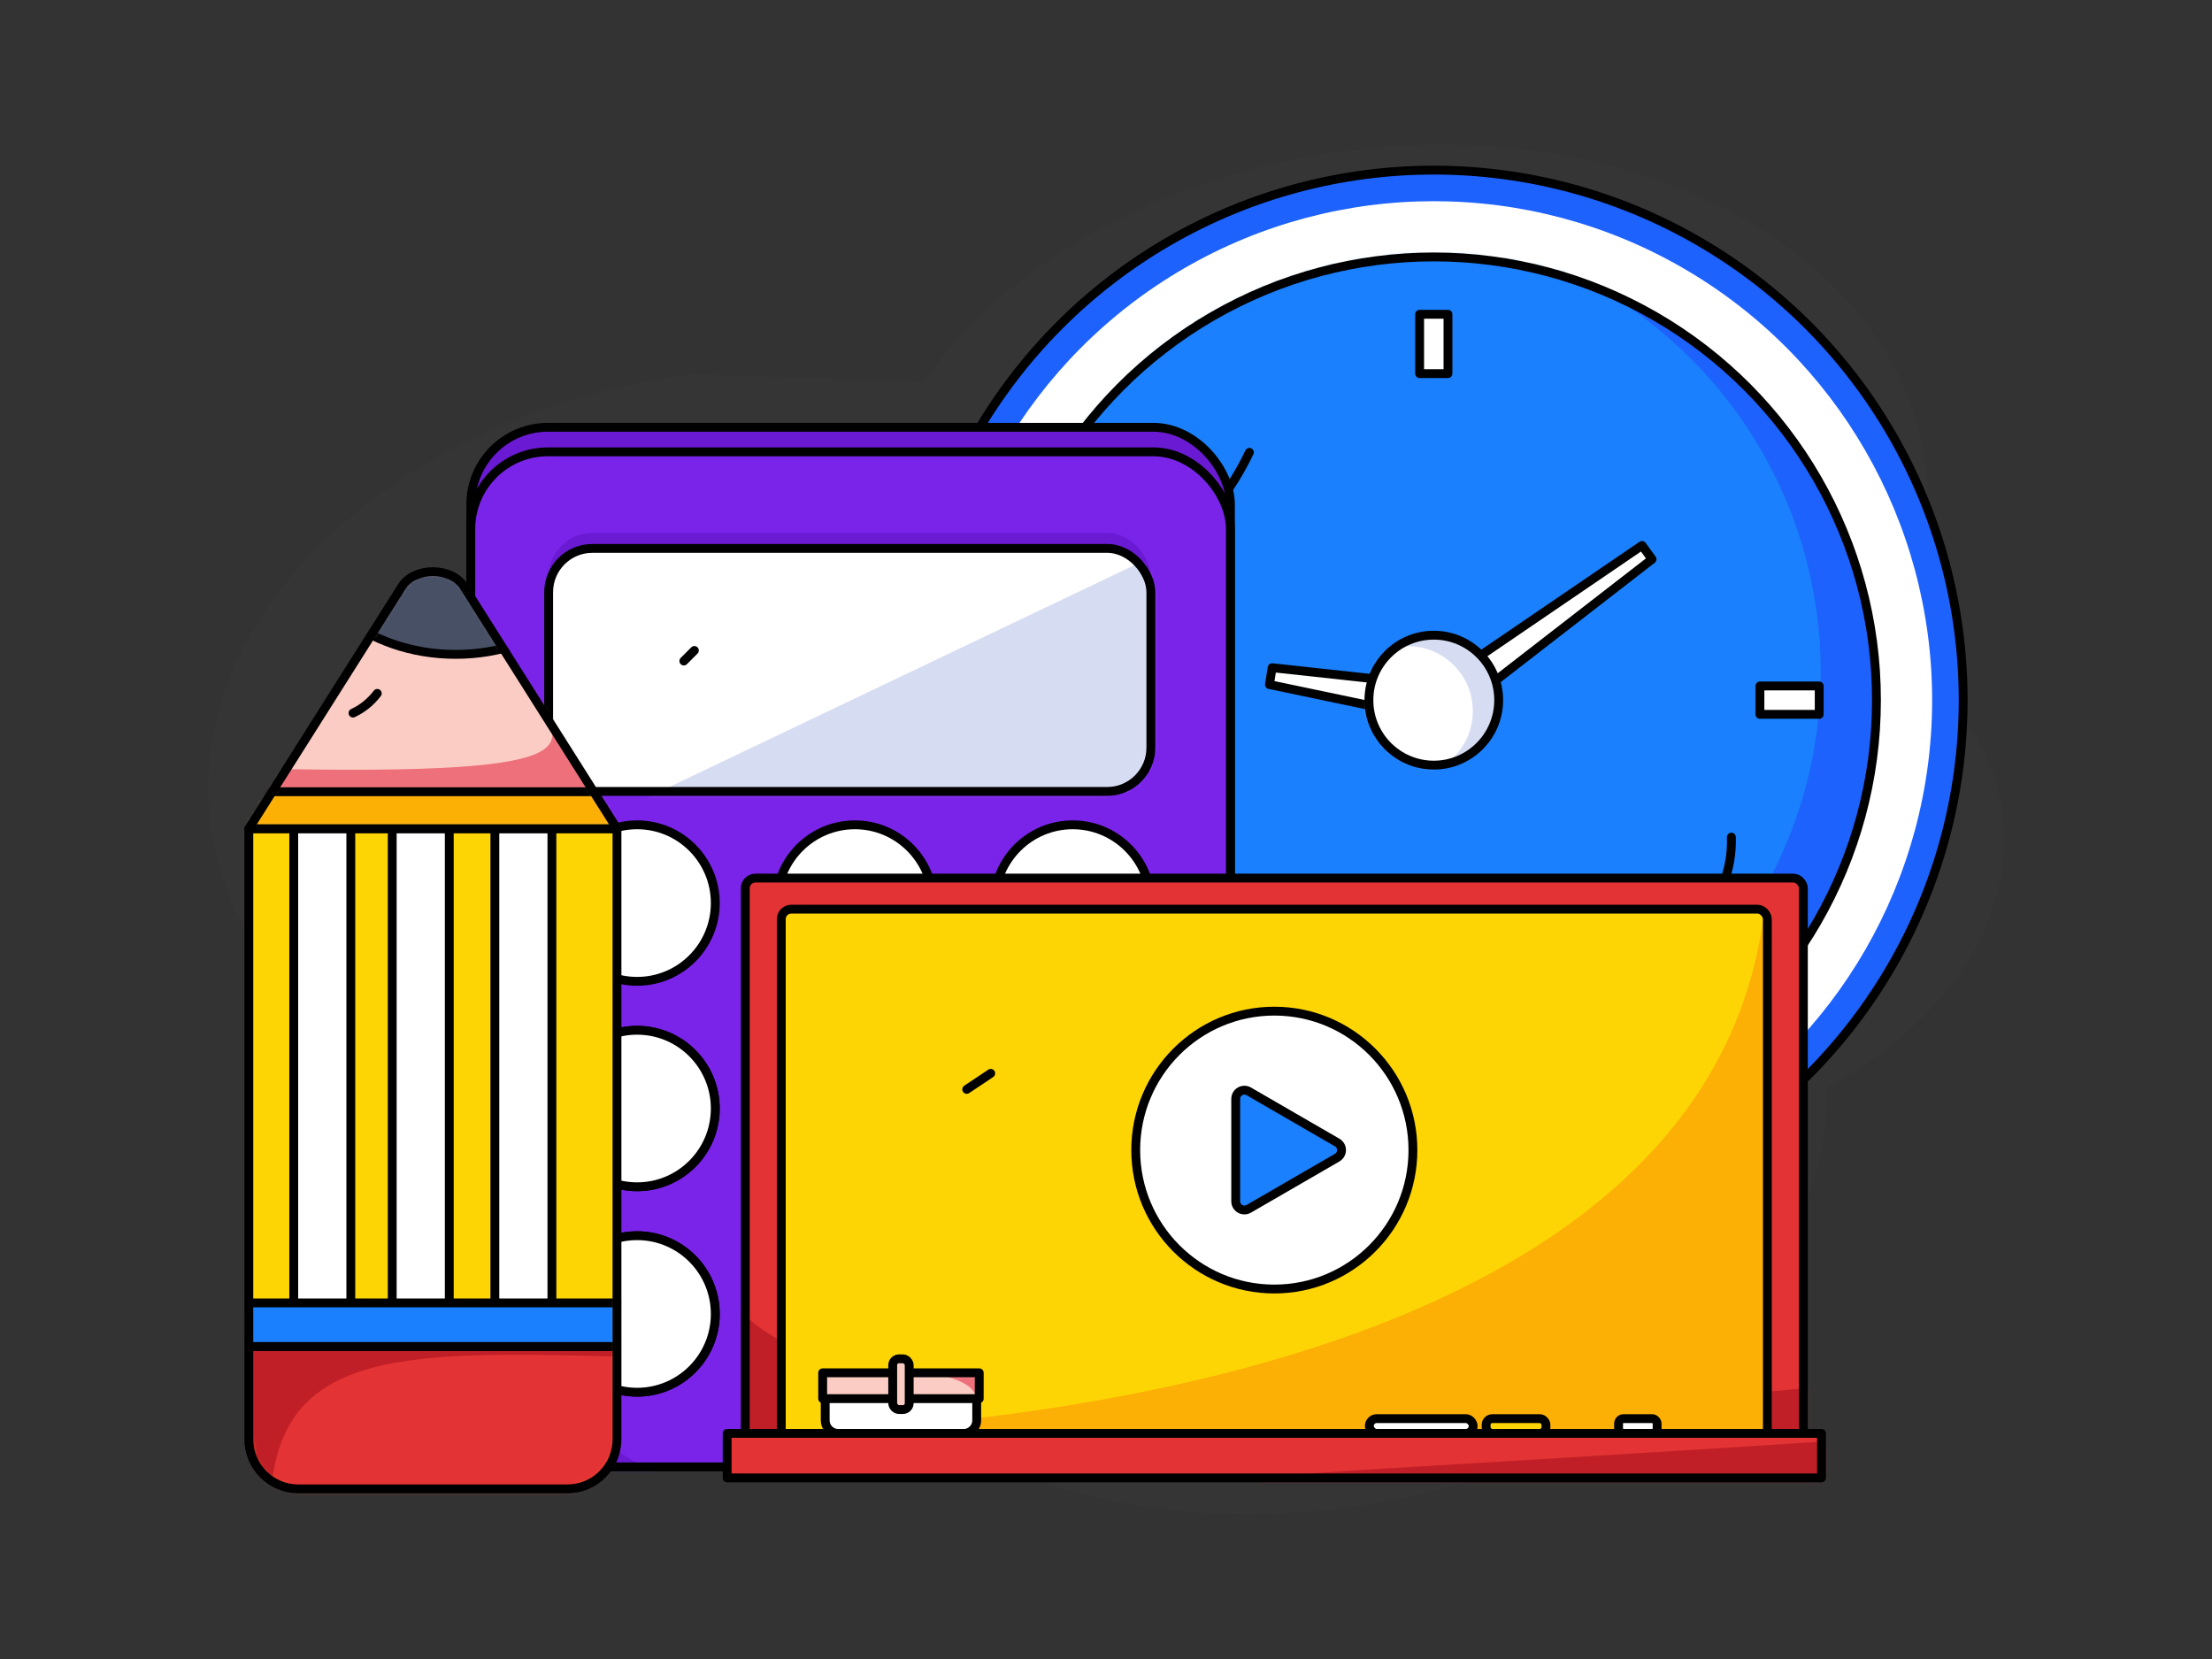 <svg width="400" height="300" viewBox="0 0 400 300" fill="none" xmlns="http://www.w3.org/2000/svg">
<rect x="0" y="0" width="400" height="300" fill="#333333" stroke="none"/>
<mask id="mask0_602_1164" style="mask-type:luminance" maskUnits="userSpaceOnUse" x="0" y="0" width="400" height="300">
<rect width="400" height="300" fill="white"/>
</mask>
<g mask="url(#mask0_602_1164)">
<path opacity="0.01" d="M124.97 67.704C71.997 74.607 33.08 111.096 38.046 149.206C41.666 176.991 67.614 197.961 101.936 204.612C111.741 210.943 124.284 215.005 138.122 216.013C138.129 216.067 138.133 216.122 138.14 216.177C143.106 254.286 190.074 279.585 243.047 272.683C293.499 266.109 331.201 232.696 330.384 196.606C351.576 185.289 364.593 166.502 362.07 147.138C360.467 134.837 352.86 124.368 341.531 116.955C347.145 106.561 349.614 95.266 348.123 83.823C343.158 45.714 296.189 20.415 243.217 27.317C209.628 31.694 181.696 47.968 167.013 69.007" fill="white"/>
<ellipse cx="259.276" cy="126.61" rx="95.728" ry="95.847" fill="#1D62FC" stroke="black" stroke-width="1.6" stroke-linecap="round" stroke-linejoin="round"/>
<ellipse cx="259.276" cy="126.61" rx="90.116" ry="90.228" fill="white"/>
<ellipse cx="259.276" cy="126.61" rx="80.048" ry="80.148" fill="#1D62FC"/>
<mask id="mask1_602_1164" style="mask-type:luminance" maskUnits="userSpaceOnUse" x="179" y="46" width="161" height="161">
<ellipse cx="259.276" cy="126.61" rx="80.048" ry="80.148" fill="white"/>
</mask>
<g mask="url(#mask1_602_1164)">
<ellipse cx="249.209" cy="121.578" rx="80.048" ry="80.148" fill="#1A80FD"/>
</g>
<ellipse cx="259.276" cy="126.61" rx="80.048" ry="80.148" stroke="black" stroke-width="1.6" stroke-linecap="round" stroke-linejoin="round"/>
<path d="M229.559 123.79L230.042 120.742L260.118 124.006L259.17 129.998L229.559 123.79Z" fill="white" stroke="black" stroke-width="1.6" stroke-linecap="round" stroke-linejoin="round"/>
<path d="M296.93 98.635L298.741 101.131L260.084 131.088L256.523 126.179L296.93 98.635Z" fill="white" stroke="black" stroke-width="1.6" stroke-linecap="round" stroke-linejoin="round"/>
<rect x="256.713" y="56.828" width="5.127" height="10.732" fill="white" stroke="black" stroke-width="1.6" stroke-linecap="round" stroke-linejoin="round"/>
<rect x="256.713" y="185.66" width="5.127" height="10.733" fill="white" stroke="black" stroke-width="1.6" stroke-linecap="round" stroke-linejoin="round"/>
<rect x="318.252" y="124.043" width="10.719" height="5.134" fill="white" stroke="black" stroke-width="1.6" stroke-linecap="round" stroke-linejoin="round"/>
<rect x="189.581" y="124.043" width="10.719" height="5.134" fill="white" stroke="black" stroke-width="1.6" stroke-linecap="round" stroke-linejoin="round"/>
<ellipse cx="259.276" cy="126.61" rx="11.734" ry="11.749" fill="#D6DCF2"/>
<mask id="mask2_602_1164" style="mask-type:luminance" maskUnits="userSpaceOnUse" x="247" y="114" width="25" height="25">
<ellipse cx="259.276" cy="126.61" rx="11.734" ry="11.749" fill="white"/>
</mask>
<g mask="url(#mask2_602_1164)">
<ellipse cx="254.602" cy="128.602" rx="11.734" ry="11.749" fill="white"/>
</g>
<ellipse cx="259.276" cy="126.61" rx="11.734" ry="11.749" stroke="black" stroke-width="1.6" stroke-linecap="round" stroke-linejoin="round"/>
<path d="M225.932 81.796C224.373 85.068 222.468 88.164 220.249 91.031" stroke="black" stroke-width="1.6" stroke-linecap="round" stroke-linejoin="round"/>
<path d="M313.089 151.378C313.291 157.198 311.02 163.063 306.954 167.226" stroke="black" stroke-width="1.6" stroke-linecap="round" stroke-linejoin="round"/>
<rect x="85.135" y="77.269" width="137.364" height="183.557" rx="13.944" fill="#6B1AD3" stroke="black" stroke-width="1.6" stroke-linecap="round" stroke-linejoin="round"/>
<rect x="85.135" y="81.707" width="137.364" height="183.557" rx="13.944" fill="#7A24EA"/>
<mask id="mask3_602_1164" style="mask-type:luminance" maskUnits="userSpaceOnUse" x="85" y="81" width="138" height="185">
<rect x="85.135" y="81.707" width="137.364" height="183.557" rx="13.944" fill="white"/>
</mask>
<g mask="url(#mask3_602_1164)">
<path d="M72.339 233.915C92.791 168.918 60.333 285.53 174.891 274.06C289.448 262.59 62.412 301.46 62.412 301.46L47.605 260.826" fill="#6B1AD3"/>
</g>
<rect x="85.135" y="81.707" width="137.364" height="183.557" rx="13.944" stroke="black" stroke-width="1.6" stroke-linecap="round" stroke-linejoin="round"/>
<rect x="99.213" y="96.362" width="108.899" height="43.946" rx="7.904" fill="#6B1AD3"/>
<rect x="99.213" y="99.169" width="108.899" height="43.946" rx="7.904" fill="white"/>
<mask id="mask4_602_1164" style="mask-type:luminance" maskUnits="userSpaceOnUse" x="99" y="99" width="110" height="45">
<rect x="99.213" y="99.169" width="108.899" height="43.946" rx="7.904" fill="white"/>
</mask>
<g mask="url(#mask4_602_1164)">
<path d="M211.485 99.169L95.973 154.262L211.804 160.316L219.441 118.334" fill="#D6DCF2"/>
</g>
<rect x="99.213" y="99.169" width="108.899" height="43.946" rx="7.904" stroke="black" stroke-width="1.6" stroke-linecap="round" stroke-linejoin="round"/>
<ellipse cx="115.211" cy="163.305" rx="14.134" ry="14.152" fill="white" stroke="black" stroke-width="1.6" stroke-linecap="round" stroke-linejoin="round"/>
<ellipse cx="154.595" cy="163.305" rx="14.134" ry="14.152" fill="white" stroke="black" stroke-width="1.6" stroke-linecap="round" stroke-linejoin="round"/>
<ellipse cx="115.211" cy="200.455" rx="14.134" ry="14.152" fill="white" stroke="black" stroke-width="1.6" stroke-linecap="round" stroke-linejoin="round"/>
<ellipse cx="154.595" cy="200.455" rx="14.134" ry="14.152" fill="white" stroke="black" stroke-width="1.6" stroke-linecap="round" stroke-linejoin="round"/>
<ellipse cx="193.979" cy="200.455" rx="14.134" ry="14.152" fill="white" stroke="black" stroke-width="1.6" stroke-linecap="round" stroke-linejoin="round"/>
<ellipse cx="115.211" cy="237.605" rx="14.134" ry="14.152" fill="white" stroke="black" stroke-width="1.6" stroke-linecap="round" stroke-linejoin="round"/>
<ellipse cx="154.595" cy="237.605" rx="14.134" ry="14.152" fill="white" stroke="black" stroke-width="1.6" stroke-linecap="round" stroke-linejoin="round"/>
<ellipse cx="193.979" cy="237.605" rx="14.134" ry="14.152" fill="white" stroke="black" stroke-width="1.6" stroke-linecap="round" stroke-linejoin="round"/>
<rect x="179.845" y="186.303" width="28.268" height="65.453" rx="14.134" fill="#FCB006"/>
<mask id="mask5_602_1164" style="mask-type:luminance" maskUnits="userSpaceOnUse" x="179" y="186" width="30" height="66">
<rect x="179.845" y="186.303" width="28.268" height="65.453" rx="14.134" fill="white"/>
</mask>
<g mask="url(#mask5_602_1164)">
<path d="M218.406 219.03C216.497 220.942 154.595 269.151 154.595 269.151L202.575 265.264L210.212 230.729" fill="#FDD504"/>
</g>
<rect x="179.845" y="186.303" width="28.268" height="65.453" rx="14.134" stroke="black" stroke-width="1.6" stroke-linecap="round" stroke-linejoin="round"/>
<ellipse cx="193.979" cy="163.305" rx="14.134" ry="14.152" fill="white" stroke="black" stroke-width="1.6" stroke-linecap="round" stroke-linejoin="round"/>
<ellipse cx="115.211" cy="200.455" rx="14.134" ry="14.152" fill="white" stroke="black" stroke-width="1.6" stroke-linecap="round" stroke-linejoin="round"/>
<ellipse cx="154.595" cy="200.455" rx="14.134" ry="14.152" fill="white" stroke="black" stroke-width="1.6" stroke-linecap="round" stroke-linejoin="round"/>
<ellipse cx="115.211" cy="237.605" rx="14.134" ry="14.152" fill="white" stroke="black" stroke-width="1.6" stroke-linecap="round" stroke-linejoin="round"/>
<ellipse cx="154.595" cy="237.605" rx="14.134" ry="14.152" fill="white" stroke="black" stroke-width="1.6" stroke-linecap="round" stroke-linejoin="round"/>
<path d="M189.505 216.992L186.631 218.889" stroke="black" stroke-width="1.6" stroke-linecap="round" stroke-linejoin="round"/>
<path d="M125.567 117.622L123.658 119.534" stroke="black" stroke-width="1.6" stroke-linecap="round" stroke-linejoin="round"/>
<rect x="134.769" y="158.788" width="191.339" height="107.091" rx="1.831" fill="#E43334"/>
<mask id="mask6_602_1164" style="mask-type:luminance" maskUnits="userSpaceOnUse" x="134" y="158" width="193" height="108">
<rect x="134.769" y="158.788" width="191.339" height="107.091" rx="1.831" fill="white"/>
</mask>
<g mask="url(#mask6_602_1164)">
<path d="M131.492 233.096C145.509 267.258 322.128 252.006 330.059 250.583C337.991 249.16 341.971 270.115 341.971 270.115L191.57 303.861L116.926 270.115" fill="#C11F27"/>
</g>
<rect x="134.769" y="158.788" width="191.339" height="107.091" rx="1.831" stroke="black" stroke-width="1.6" stroke-linecap="round" stroke-linejoin="round"/>
<rect x="141.281" y="164.405" width="178.316" height="97.829" rx="1.803" fill="#FDD504"/>
<mask id="mask7_602_1164" style="mask-type:luminance" maskUnits="userSpaceOnUse" x="141" y="164" width="179" height="99">
<rect x="141.281" y="164.405" width="178.316" height="97.829" rx="1.803" fill="white"/>
</mask>
<g mask="url(#mask7_602_1164)">
<path d="M319.596 156.04C317.794 262.235 131.492 259.202 131.492 259.202L156.926 284.614L319.596 291.747L357.15 235.579L323.883 153.557" fill="#FCB006"/>
</g>
<rect x="141.281" y="164.405" width="178.316" height="97.829" rx="1.803" stroke="black" stroke-width="1.6" stroke-linecap="round" stroke-linejoin="round"/>
<rect x="131.492" y="259.202" width="197.893" height="8.056" fill="#E43334"/>
<mask id="mask8_602_1164" style="mask-type:luminance" maskUnits="userSpaceOnUse" x="131" y="259" width="199" height="9">
<rect x="131.492" y="259.202" width="197.893" height="8.056" fill="white"/>
</mask>
<g mask="url(#mask8_602_1164)">
<path d="M339.085 260.067C228.725 267.258 233.166 265.736 226.423 268.678C219.679 271.62 311.941 283.212 311.941 283.212L338.715 274.518" fill="#C11F27"/>
</g>
<rect x="131.492" y="259.202" width="197.893" height="8.056" stroke="black" stroke-width="1.6" stroke-linecap="round" stroke-linejoin="round"/>
<rect x="247.621" y="256.531" width="18.774" height="2.671" rx="1.335" fill="white" stroke="black" stroke-width="1.6" stroke-linecap="round" stroke-linejoin="round"/>
<rect x="268.741" y="256.531" width="10.818" height="2.671" rx="1.123" fill="#FDD504" stroke="black" stroke-width="1.6" stroke-linecap="round" stroke-linejoin="round"/>
<rect x="292.691" y="256.531" width="6.969" height="2.671" rx="0.902" fill="white" stroke="black" stroke-width="1.6" stroke-linecap="round" stroke-linejoin="round"/>
<path d="M149.223 250.583H176.619V256.86C176.619 258.154 175.57 259.202 174.276 259.202H151.565C150.272 259.202 149.223 258.154 149.223 256.86V250.583H149.223Z" fill="white" stroke="black" stroke-width="1.6" stroke-linecap="round" stroke-linejoin="round"/>
<rect x="148.764" y="248.246" width="28.314" height="4.674" fill="#FACCC4"/>
<mask id="mask9_602_1164" style="mask-type:luminance" maskUnits="userSpaceOnUse" x="148" y="248" width="30" height="5">
<rect x="148.764" y="248.246" width="28.314" height="4.674" fill="white"/>
</mask>
<g mask="url(#mask9_602_1164)">
<path d="M157.668 247.318C177.078 248.246 177.078 251.621 176.619 255.56C176.16 259.498 180.745 245.717 180.745 245.717L174.067 243.9L157.816 245.238" fill="#ED707B"/>
</g>
<rect x="148.764" y="248.246" width="28.314" height="4.674" stroke="black" stroke-width="1.6" stroke-linecap="round" stroke-linejoin="round"/>
<rect x="161.429" y="245.717" width="2.984" height="9.175" rx="1.15" fill="#FACCC4" stroke="black" stroke-width="1.6" stroke-linecap="round" stroke-linejoin="round"/>
<ellipse cx="230.439" cy="207.971" rx="25.063" ry="25.125" fill="white" stroke="black" stroke-width="1.6" stroke-linecap="round" stroke-linejoin="round"/>
<path d="M223.456 207.971V198.713C223.454 198.152 223.753 197.632 224.24 197.35C224.726 197.069 225.326 197.068 225.812 197.349L233.81 201.978L241.807 206.607C242.293 206.889 242.593 207.409 242.593 207.971C242.593 208.533 242.293 209.053 241.807 209.335L233.81 213.964L225.812 218.593C225.326 218.874 224.726 218.873 224.24 218.592C223.753 218.31 223.454 217.791 223.456 217.229V207.971Z" fill="#1A80FD" stroke="black" stroke-width="1.6" stroke-linecap="round" stroke-linejoin="round"/>
<path d="M179.157 194.096L174.815 196.994" stroke="black" stroke-width="1.6" stroke-linecap="round" stroke-linejoin="round"/>
<path d="M44.995 149.851H111.57V260.271C111.573 265.22 107.564 269.234 102.615 269.237H53.95C49.002 269.234 44.992 265.22 44.995 260.271L44.995 149.851Z" fill="#FDD504"/>
<mask id="mask10_602_1164" style="mask-type:luminance" maskUnits="userSpaceOnUse" x="44" y="149" width="68" height="121">
<path fill-rule="evenodd" clip-rule="evenodd" d="M44.995 149.851H111.57V260.271C111.573 265.22 107.564 269.234 102.615 269.237H53.95C49.002 269.234 44.992 265.22 44.995 260.271L44.995 149.851Z" fill="white"/>
</mask>
<g mask="url(#mask10_602_1164)">
<rect x="99.805" y="248.07" width="10.319" height="106.231" transform="rotate(180 99.805 248.07)" fill="white" stroke="black" stroke-width="1.6" stroke-linecap="round" stroke-linejoin="round"/>
<rect x="81.244" y="248.07" width="10.319" height="106.231" transform="rotate(180 81.244 248.07)" fill="white" stroke="black" stroke-width="1.6" stroke-linecap="round" stroke-linejoin="round"/>
<rect x="63.437" y="248.07" width="10.319" height="106.231" transform="rotate(180 63.437 248.07)" fill="white" stroke="black" stroke-width="1.6" stroke-linecap="round" stroke-linejoin="round"/>
<rect x="33.986" y="243.485" width="89.031" height="35.02" fill="#E43334"/>
<mask id="mask11_602_1164" style="mask-type:luminance" maskUnits="userSpaceOnUse" x="33" y="243" width="91" height="36">
<rect x="33.986" y="243.485" width="89.031" height="35.02" fill="white"/>
</mask>
<g mask="url(#mask11_602_1164)">
<path d="M48.902 274.962C48.178 243.485 71.696 244.275 113.665 245.362C155.635 246.448 89.486 225.075 89.486 225.075L29.146 234.856L33.986 258.041L37.686 264.924" fill="#C11F27"/>
</g>
<rect x="33.986" y="243.485" width="89.031" height="35.02" stroke="black" stroke-width="1.6" stroke-linecap="round" stroke-linejoin="round"/>
<rect x="123.732" y="243.485" width="81.082" height="7.88" transform="rotate(180 123.732 243.485)" fill="#1A80FD" stroke="black" stroke-width="1.6" stroke-linecap="round" stroke-linejoin="round"/>
</g>
<path fill-rule="evenodd" clip-rule="evenodd" d="M44.995 149.851H111.57V260.271C111.573 265.22 107.564 269.234 102.615 269.237H53.95C49.002 269.234 44.992 265.22 44.995 260.271L44.995 149.851Z" stroke="black" stroke-width="1.6" stroke-linecap="round" stroke-linejoin="round"/>
<path d="M78.283 103.369C80.674 103.369 82.853 104.406 83.881 106.033L111.57 149.851H44.995L72.684 106.033C73.713 104.406 75.891 103.369 78.283 103.369Z" fill="#FACCC4"/>
<mask id="mask12_602_1164" style="mask-type:luminance" maskUnits="userSpaceOnUse" x="44" y="103" width="68" height="47">
<path fill-rule="evenodd" clip-rule="evenodd" d="M78.283 103.369C80.674 103.369 82.853 104.406 83.881 106.033L111.57 149.851H44.995L72.684 106.033C73.713 104.406 75.891 103.369 78.283 103.369Z" fill="white"/>
</mask>
<g mask="url(#mask12_602_1164)">
<path d="M41.304 138.858C110.047 140.669 102.23 135.071 95.868 125.002C89.505 114.934 131.394 160.593 131.394 160.593C131.394 160.593 124.882 164.578 123.796 164.578C122.711 164.578 37.686 154.797 37.686 154.797L40.218 131.25" fill="#ED707B"/>
<rect x="124.925" y="156.536" width="93.483" height="13.371" transform="rotate(180 124.925 156.536)" fill="#FCB006" stroke="black" stroke-width="1.6" stroke-linecap="round" stroke-linejoin="round"/>
<ellipse cx="82.404" cy="94.455" rx="29.166" ry="23.877" fill="#485065" stroke="black" stroke-width="1.6" stroke-linecap="round" stroke-linejoin="round"/>
</g>
<path fill-rule="evenodd" clip-rule="evenodd" d="M78.283 103.369V103.369C80.674 103.369 82.853 104.406 83.881 106.033L111.57 149.851H44.995L72.684 106.033C73.713 104.406 75.891 103.369 78.283 103.369Z" stroke="black" stroke-width="1.6" stroke-linecap="round" stroke-linejoin="round"/>
<path d="M68.226 125.386C67.073 126.913 65.564 128.137 63.831 128.949" stroke="black" stroke-width="1.6" stroke-linecap="round" stroke-linejoin="round"/>
</g>
</svg>
